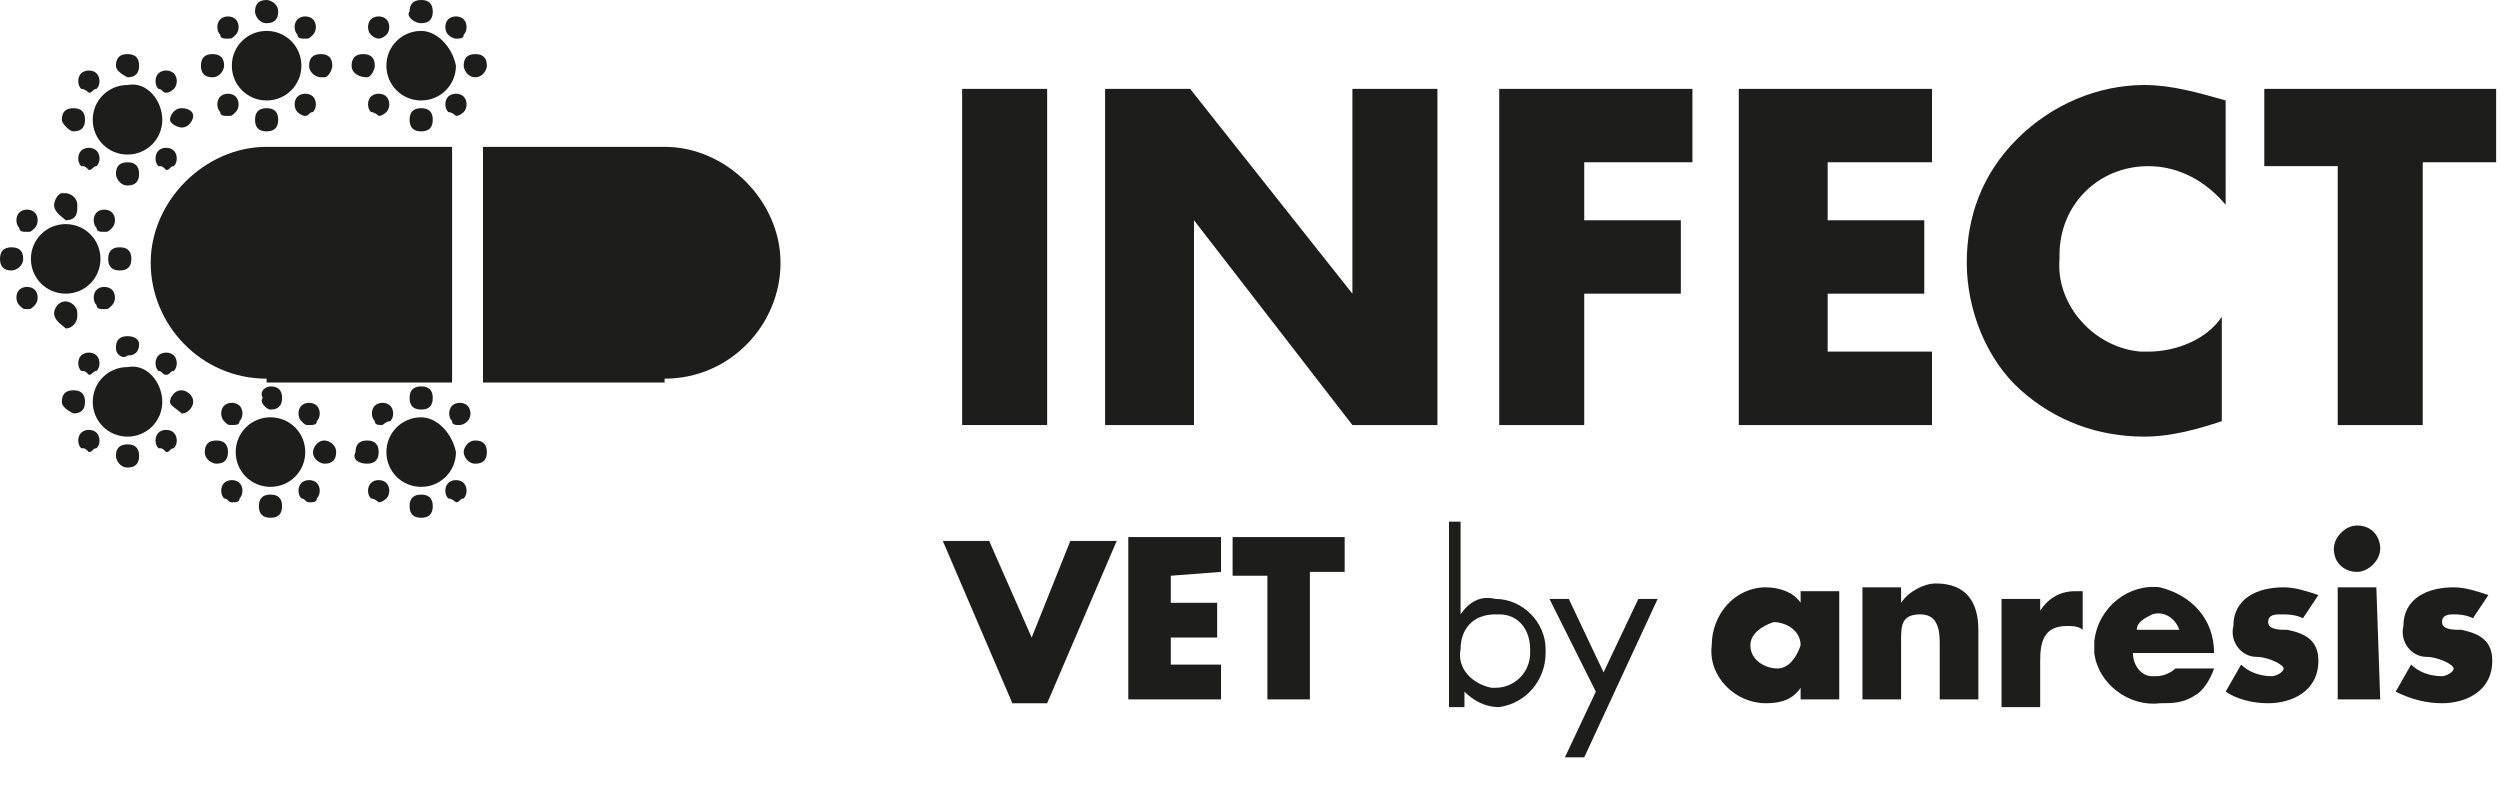 <?xml version="1.0" encoding="utf-8"?>
<!-- Generator: Adobe Illustrator 24.0.3, SVG Export Plug-In . SVG Version: 6.00 Build 0)  -->
<svg version="1.1" id="Layer_1" xmlns="http://www.w3.org/2000/svg" xmlns:xlink="http://www.w3.org/1999/xlink" x="0px" y="0px"
	 viewBox="0 0 64.7 20.4" style="enable-background:new 0 0 64.7 20.4;" xml:space="preserve">
<style type="text/css">
	.st0{fill:#1D1D1B;}
</style>
<title>Artboard 1</title>
<g id="Base">
	<path class="st0" d="M27.1,11h-2.2V2.3h2.2V11z"/>
	<path class="st0" d="M28.6,2.3h2.2L35,7.6l0,0V2.3h2.2V11H35l-4.1-5.3l0,0V11h-2.3V2.3z"/>
	<path class="st0" d="M41,4.3v1.4h2.5v1.9H41V11h-2.2V2.3h5v1.9H41z"/>
	<path class="st0" d="M47.3,4.3v1.4h2.5v1.9h-2.5v1.5H50V11h-5V2.3h5v1.9H47.3z"/>
	<path class="st0" d="M57.6,5.3c-0.5-0.6-1.2-1-2-1c-1.3,0-2.3,1-2.3,2.3c0,0,0,0.1,0,0.1c-0.1,1.2,0.9,2.3,2.1,2.4
		c0.1,0,0.2,0,0.2,0c0.7,0,1.5-0.3,1.9-0.9v2.7c-0.6,0.2-1.3,0.4-2,0.4c-1.2,0-2.3-0.4-3.2-1.2c-0.9-0.8-1.4-2.1-1.4-3.3
		c0-1.2,0.4-2.3,1.3-3.2c0.9-0.9,2.1-1.4,3.3-1.4c0.7,0,1.4,0.2,2.1,0.4L57.6,5.3z"/>
	<path class="st0" d="M62.7,11h-2.2V4.3h-1.9V2.3h6v1.9h-1.9V11z"/>
	<path class="st0" d="M6.9,9.8c-1.7,0-3-1.4-3-3s1.4-3,3-3h4.8v6.1H6.9z"/>
	<path class="st0" d="M17.2,9.8c1.7,0,3-1.4,3-3s-1.4-3-3-3h-4.7v6.1H17.2z"/>
	<path class="st0" d="M7.8,1.7c0,0.5-0.4,0.9-0.9,0.9C6.4,2.6,6,2.2,6,1.7s0.4-0.9,0.9-0.9c0,0,0,0,0,0C7.4,0.8,7.8,1.2,7.8,1.7
		C7.8,1.7,7.8,1.7,7.8,1.7z"/>
	<path class="st0" d="M6.6,3.1c0-0.2,0.1-0.3,0.3-0.3l0,0l0,0c0.2,0,0.3,0.1,0.3,0.3c0,0,0,0,0,0l0,0c0,0.2-0.1,0.3-0.3,0.3l0,0
		C6.7,3.4,6.6,3.3,6.6,3.1z M5.7,2.9c-0.1-0.1-0.1-0.3,0-0.4c0,0,0,0,0,0l0,0c0.1-0.1,0.3-0.1,0.4,0c0,0,0,0,0,0l0,0
		c0.1,0.1,0.1,0.3,0,0.4c0,0,0,0,0,0l0,0C6,3,6,3,5.9,3l0,0C5.8,3,5.7,3,5.7,2.9z M7.7,2.9c-0.1-0.1-0.1-0.3,0-0.4c0,0,0,0,0,0l0,0
		c0.1-0.1,0.3-0.1,0.4,0c0,0,0,0,0,0l0,0c0.1,0.1,0.1,0.3,0,0.4c0,0,0,0,0,0l0,0C8,2.9,8,3,7.9,3l0,0C7.8,3,7.7,2.9,7.7,2.9L7.7,2.9
		z M5.2,1.7c0-0.2,0.1-0.3,0.3-0.3l0,0c0.2,0,0.3,0.1,0.3,0.3l0,0C5.8,1.8,5.7,2,5.5,2c0,0,0,0,0,0l0,0C5.3,2,5.2,1.9,5.2,1.7
		C5.2,1.7,5.2,1.7,5.2,1.7z M8,1.7L8,1.7c0-0.2,0.1-0.3,0.3-0.3c0,0,0,0,0,0l0,0c0.2,0,0.3,0.1,0.3,0.3c0,0,0,0,0,0l0,0
		C8.6,1.8,8.5,2,8.4,2c0,0,0,0-0.1,0l0,0C8.2,2,8,1.9,8,1.7C8,1.7,8,1.7,8,1.7z M5.7,0.9c-0.1-0.1-0.1-0.3,0-0.4c0,0,0,0,0,0l0,0
		c0.1-0.1,0.3-0.1,0.4,0c0,0,0,0,0,0l0,0c0.1,0.1,0.1,0.3,0,0.4c0,0,0,0,0,0l0,0C6,1,6,1,5.9,1l0,0C5.8,1,5.7,1,5.7,0.9z M7.7,0.9
		L7.7,0.9c-0.1-0.1-0.1-0.3,0-0.4c0,0,0,0,0,0l0,0c0.1-0.1,0.3-0.1,0.4,0c0,0,0,0,0,0l0,0c0.1,0.1,0.1,0.3,0,0.4c0,0,0,0,0,0l0,0
		C8,1,8,1,7.9,1l0,0C7.8,1,7.7,1,7.7,0.9L7.7,0.9z M6.6,0.3C6.6,0.1,6.7,0,6.9,0l0,0C7,0,7.2,0.1,7.2,0.3c0,0,0,0,0,0l0,0
		c0,0.2-0.1,0.3-0.3,0.3c0,0,0,0,0,0l0,0C6.7,0.6,6.6,0.4,6.6,0.3C6.6,0.3,6.6,0.3,6.6,0.3z"/>
	<path class="st0" d="M11.8,1.7c0,0.5-0.4,0.9-0.9,0.9c-0.5,0-0.9-0.4-0.9-0.9s0.4-0.9,0.9-0.9c0,0,0,0,0,0
		C11.3,0.8,11.7,1.2,11.8,1.7C11.7,1.7,11.8,1.7,11.8,1.7z"/>
	<path class="st0" d="M10.6,3.1c0-0.2,0.1-0.3,0.3-0.3l0,0c0.2,0,0.3,0.1,0.3,0.3c0,0,0,0,0,0l0,0c0,0.2-0.1,0.3-0.3,0.3l0,0
		C10.7,3.4,10.6,3.3,10.6,3.1z M9.6,2.9c-0.1-0.1-0.1-0.3,0-0.4c0,0,0,0,0,0l0,0c0.1-0.1,0.3-0.1,0.4,0c0,0,0,0,0,0l0,0
		c0.1,0.1,0.1,0.3,0,0.4c0,0,0,0,0,0l0,0C10,2.9,9.9,3,9.8,3l0,0C9.8,3,9.7,2.9,9.6,2.9z M11.6,2.9c-0.1-0.1-0.1-0.3,0-0.4
		c0,0,0,0,0,0l0,0c0.1-0.1,0.3-0.1,0.4,0c0,0,0,0,0,0l0,0c0.1,0.1,0.1,0.3,0,0.4c0,0,0,0,0,0l0,0C12,2.9,11.9,3,11.8,3l0,0
		C11.8,3,11.7,2.9,11.6,2.9L11.6,2.9z M9.1,1.7c0-0.2,0.1-0.3,0.3-0.3l0,0c0.2,0,0.3,0.1,0.3,0.3l0,0C9.7,1.8,9.6,2,9.5,2
		c0,0,0,0,0,0l0,0C9.3,2,9.1,1.9,9.1,1.7C9.1,1.7,9.1,1.7,9.1,1.7z M12,1.7L12,1.7c0-0.2,0.1-0.3,0.3-0.3c0,0,0,0,0,0l0,0
		c0.2,0,0.3,0.1,0.3,0.3l0,0c0,0.1-0.1,0.3-0.3,0.3c0,0,0,0,0,0l0,0C12.1,2,12,1.8,12,1.7L12,1.7z M9.6,0.9c-0.1-0.1-0.1-0.3,0-0.4
		c0,0,0,0,0,0l0,0c0.1-0.1,0.3-0.1,0.4,0c0,0,0,0,0,0l0,0c0.1,0.1,0.1,0.3,0,0.4c0,0,0,0,0,0l0,0C10,0.9,9.9,1,9.8,1l0,0
		C9.8,1,9.7,1,9.6,0.9z M11.6,0.9L11.6,0.9c-0.1-0.1-0.1-0.3,0-0.4c0,0,0,0,0,0l0,0c0.1-0.1,0.3-0.1,0.4,0c0,0,0,0,0,0l0,0
		c0.1,0.1,0.1,0.3,0,0.4c0,0,0,0,0,0l0,0C12,1,11.9,1,11.8,1l0,0C11.8,1,11.7,1,11.6,0.9L11.6,0.9z M10.6,0.3c0-0.2,0.1-0.3,0.3-0.3
		l0,0c0.2,0,0.3,0.1,0.3,0.3l0,0c0,0.2-0.1,0.3-0.3,0.3c0,0,0,0,0,0l0,0C10.7,0.6,10.5,0.4,10.6,0.3C10.5,0.3,10.5,0.3,10.6,0.3z"/>
	<path class="st0" d="M7.9,11.7c0,0.5-0.4,0.9-0.9,0.9c-0.5,0-0.9-0.4-0.9-0.9c0-0.5,0.4-0.9,0.9-0.9C7.5,10.8,7.9,11.2,7.9,11.7
		C7.9,11.7,7.9,11.7,7.9,11.7z"/>
	<path class="st0" d="M6.7,13.1c0-0.2,0.1-0.3,0.3-0.3l0,0c0.2,0,0.3,0.1,0.3,0.3c0,0,0,0,0,0l0,0c0,0.2-0.1,0.3-0.3,0.3h0
		C6.8,13.4,6.7,13.3,6.7,13.1z M5.8,12.9c-0.1-0.1-0.1-0.3,0-0.4c0,0,0,0,0,0l0,0c0.1-0.1,0.3-0.1,0.4,0c0,0,0,0,0,0l0,0
		c0.1,0.1,0.1,0.3,0,0.4c0,0,0,0,0,0l0,0C6.2,13,6.1,13,6,13l0,0C5.9,13,5.9,12.9,5.8,12.9z M7.8,12.9c-0.1-0.1-0.1-0.3,0-0.4
		c0,0,0,0,0,0l0,0c0.1-0.1,0.3-0.1,0.4,0c0,0,0,0,0,0l0,0c0.1,0.1,0.1,0.3,0,0.4c0,0,0,0,0,0l0,0C8.2,13,8.1,13,8,13l0,0
		C7.9,13,7.9,12.9,7.8,12.9L7.8,12.9z M5.3,11.7c0-0.2,0.1-0.3,0.3-0.3l0,0c0.2,0,0.3,0.1,0.3,0.3l0,0c0,0.2-0.1,0.3-0.3,0.3l0,0
		C5.5,12,5.3,11.9,5.3,11.7C5.3,11.7,5.3,11.7,5.3,11.7L5.3,11.7z M8.1,11.7L8.1,11.7c0-0.1,0.1-0.3,0.3-0.3c0,0,0,0,0,0l0,0
		c0.1,0,0.3,0.1,0.3,0.3c0,0,0,0,0,0l0,0c0,0.2-0.1,0.3-0.3,0.3c0,0,0,0,0,0l0,0C8.3,12,8.1,11.9,8.1,11.7L8.1,11.7z M5.8,10.9
		c-0.1-0.1-0.1-0.3,0-0.4c0,0,0,0,0,0l0,0c0.1-0.1,0.3-0.1,0.4,0c0,0,0,0,0,0l0,0c0.1,0.1,0.1,0.3,0,0.4c0,0,0,0,0,0l0,0
		C6.2,11,6.1,11,6,11l0,0C5.9,11,5.9,11,5.8,10.9L5.8,10.9z M7.8,10.9L7.8,10.9c-0.1-0.1-0.1-0.3,0-0.4c0,0,0,0,0,0l0,0
		c0.1-0.1,0.3-0.1,0.4,0c0,0,0,0,0,0l0,0c0.1,0.1,0.1,0.3,0,0.4c0,0,0,0,0,0l0,0C8.2,11,8.1,11,8,11l0,0C7.9,11,7.9,11,7.8,10.9
		L7.8,10.9z M6.8,10.3C6.7,10.1,6.9,10,7,10l0,0c0.2,0,0.3,0.1,0.3,0.3l0,0c0,0.2-0.1,0.3-0.3,0.3c0,0,0,0,0,0l0,0
		C6.9,10.6,6.7,10.4,6.8,10.3L6.8,10.3z"/>
	<path class="st0" d="M11.8,11.7c0,0.5-0.4,0.9-0.9,0.9s-0.9-0.4-0.9-0.9s0.4-0.9,0.9-0.9c0,0,0,0,0,0
		C11.3,10.8,11.7,11.2,11.8,11.7z"/>
	<path class="st0" d="M10.6,13.1c0-0.2,0.1-0.3,0.3-0.3l0,0c0.2,0,0.3,0.1,0.3,0.3c0,0,0,0,0,0l0,0c0,0.2-0.1,0.3-0.3,0.3
		c0,0,0,0,0,0l0,0C10.7,13.4,10.6,13.3,10.6,13.1z M9.6,12.9c-0.1-0.1-0.1-0.3,0-0.4c0,0,0,0,0,0l0,0c0.1-0.1,0.3-0.1,0.4,0
		c0,0,0,0,0,0l0,0c0.1,0.1,0.1,0.3,0,0.4c0,0,0,0,0,0l0,0C10,12.9,9.9,13,9.8,13l0,0C9.8,13,9.7,12.9,9.6,12.9z M11.6,12.9
		c-0.1-0.1-0.1-0.3,0-0.4c0,0,0,0,0,0l0,0c0.1-0.1,0.3-0.1,0.4,0c0,0,0,0,0,0l0,0c0.1,0.1,0.1,0.3,0,0.4c0,0,0,0,0,0l0,0
		c-0.1,0-0.1,0.1-0.2,0.1l0,0C11.8,13,11.7,12.9,11.6,12.9L11.6,12.9z M9.2,11.7c0-0.2,0.1-0.3,0.3-0.3l0,0c0.2,0,0.3,0.1,0.3,0.3
		l0,0c0,0.2-0.1,0.3-0.3,0.3l0,0C9.3,12,9.1,11.9,9.2,11.7L9.2,11.7L9.2,11.7z M12,11.7L12,11.7c0-0.1,0.1-0.3,0.3-0.3c0,0,0,0,0,0
		l0,0c0.2,0,0.3,0.1,0.3,0.3l0,0c0,0.2-0.1,0.3-0.3,0.3c0,0,0,0,0,0l0,0C12.1,12,12,11.8,12,11.7L12,11.7z M9.7,10.9
		c-0.1-0.1-0.1-0.3,0-0.4c0,0,0,0,0,0l0,0c0.1-0.1,0.3-0.1,0.4,0c0,0,0,0,0,0l0,0c0.1,0.1,0.1,0.3,0,0.4c0,0,0,0,0,0l0,0
		C10,10.9,9.9,11,9.9,11l0,0C9.8,11,9.7,11,9.7,10.9L9.7,10.9z M11.7,10.9L11.7,10.9c-0.1-0.1-0.1-0.3,0-0.4c0,0,0,0,0,0l0,0
		c0.1-0.1,0.3-0.1,0.4,0c0,0,0,0,0,0l0,0c0.1,0.1,0.1,0.3,0,0.4c0,0,0,0,0,0l0,0C12,11,11.9,11,11.9,11l0,0
		C11.8,11,11.7,11,11.7,10.9L11.7,10.9z M10.6,10.3c0-0.2,0.1-0.3,0.3-0.3c0,0,0,0,0,0l0,0c0.2,0,0.3,0.1,0.3,0.3l0,0
		c0,0.2-0.1,0.3-0.3,0.3c0,0,0,0,0,0l0,0C10.7,10.6,10.6,10.5,10.6,10.3C10.6,10.3,10.5,10.3,10.6,10.3L10.6,10.3z"/>
	<path class="st0" d="M2.6,6.7c0,0.5-0.4,0.9-0.9,0.9S0.8,7.2,0.8,6.7c0-0.5,0.4-0.9,0.9-0.9h0C2.2,5.8,2.6,6.2,2.6,6.7z"/>
	<path class="st0" d="M1.4,8.1c0-0.1,0.1-0.3,0.3-0.3c0,0,0,0,0,0l0,0C1.8,7.8,2,7.9,2,8.1c0,0,0,0,0,0.1l0,0c0,0.1-0.1,0.3-0.3,0.3
		c0,0,0,0,0,0l0,0C1.6,8.4,1.4,8.3,1.4,8.1C1.4,8.2,1.4,8.2,1.4,8.1z M0.5,7.9c-0.1-0.1-0.1-0.3,0-0.4c0,0,0,0,0,0l0,0
		c0.1-0.1,0.3-0.1,0.4,0c0,0,0,0,0,0l0,0C1,7.6,1,7.8,0.9,7.9c0,0,0,0,0,0l0,0C0.8,8,0.8,8,0.7,8l0,0C0.6,8,0.6,8,0.5,7.9z M2.5,7.9
		c-0.1-0.1-0.1-0.3,0-0.4c0,0,0,0,0,0l0,0c0.1-0.1,0.3-0.1,0.4,0c0,0,0,0,0,0l0,0C3,7.6,3,7.8,2.9,7.9c0,0,0,0,0,0l0,0
		C2.8,8,2.8,8,2.7,8l0,0C2.6,8,2.5,8,2.5,7.9L2.5,7.9z M0,6.7c0-0.2,0.1-0.3,0.3-0.3l0,0c0.2,0,0.3,0.1,0.3,0.3l0,0
		C0.6,6.9,0.4,7,0.3,7l0,0C0.1,7,0,6.9,0,6.7z M2.8,6.7L2.8,6.7c0-0.2,0.1-0.3,0.3-0.3c0,0,0,0,0,0l0,0c0.2,0,0.3,0.1,0.3,0.3l0,0
		l0,0C3.4,6.9,3.3,7,3.1,7l0,0C2.9,7,2.8,6.9,2.8,6.7C2.8,6.7,2.8,6.7,2.8,6.7z M0.5,5.9c-0.1-0.1-0.1-0.3,0-0.4c0,0,0,0,0,0l0,0
		c0.1-0.1,0.3-0.1,0.4,0c0,0,0,0,0,0l0,0C1,5.6,1,5.8,0.9,5.9c0,0,0,0,0,0l0,0C0.8,6,0.8,6,0.7,6l0,0C0.6,6,0.5,6,0.5,5.9z M2.5,5.9
		L2.5,5.9c-0.1-0.1-0.1-0.3,0-0.4l0,0c0.1-0.1,0.3-0.1,0.4,0c0,0,0,0,0,0l0,0C3,5.6,3,5.8,2.9,5.9c0,0,0,0,0,0l0,0
		C2.8,6,2.8,6,2.7,6l0,0C2.6,6,2.5,6,2.5,5.9L2.5,5.9z M1.4,5.3C1.4,5.2,1.5,5,1.6,5c0,0,0,0,0.1,0l0,0C1.8,5,2,5.1,2,5.3
		c0,0,0,0,0,0.1l0,0c0,0.2-0.1,0.3-0.3,0.3l0,0C1.6,5.6,1.4,5.5,1.4,5.3C1.4,5.3,1.4,5.3,1.4,5.3z"/>
	<path class="st0" d="M4.2,3.1C4.2,3.6,3.8,4,3.3,4C2.8,4,2.4,3.6,2.4,3.1c0-0.5,0.4-0.9,0.9-0.9c0,0,0,0,0,0
		C3.8,2.1,4.2,2.6,4.2,3.1z"/>
	<path class="st0" d="M3,4.5c0-0.2,0.1-0.3,0.3-0.3c0,0,0,0,0,0l0,0c0.2,0,0.3,0.1,0.3,0.3c0,0,0,0,0,0l0,0c0,0.2-0.1,0.3-0.3,0.3
		c0,0,0,0,0,0l0,0C3.1,4.8,3,4.6,3,4.5L3,4.5z M2.1,4.3C2,4.2,2,4,2.1,3.9c0,0,0,0,0,0l0,0c0.1-0.1,0.3-0.1,0.4,0c0,0,0,0,0,0l0,0
		c0.1,0.1,0.1,0.3,0,0.4c0,0,0,0,0,0l0,0c-0.1,0-0.1,0.1-0.2,0.1l0,0C2.2,4.3,2.2,4.3,2.1,4.3L2.1,4.3z M4.1,4.3C4,4.2,4,4,4.1,3.9
		c0,0,0,0,0,0l0,0c0.1-0.1,0.3-0.1,0.4,0c0,0,0,0,0,0l0,0c0.1,0.1,0.1,0.3,0,0.4c0,0,0,0,0,0l0,0c-0.1,0-0.1,0.1-0.2,0.1l0,0
		C4.2,4.3,4.2,4.3,4.1,4.3L4.1,4.3z M1.6,3.1c0-0.2,0.1-0.3,0.3-0.3l0,0c0.2,0,0.3,0.1,0.3,0.3l0,0c0,0.2-0.1,0.3-0.3,0.3l0,0
		C1.8,3.4,1.6,3.2,1.6,3.1L1.6,3.1z M4.4,3.1L4.4,3.1c0-0.1,0.1-0.3,0.3-0.3c0,0,0,0,0,0l0,0C4.9,2.8,5,2.9,5,3c0,0,0,0,0,0l0,0
		c0,0.1-0.1,0.3-0.3,0.3c0,0,0,0,0,0l0,0C4.6,3.3,4.4,3.2,4.4,3.1z M2.1,2.3C2,2.2,2,2,2.1,1.9c0,0,0,0,0,0l0,0
		c0.1-0.1,0.3-0.1,0.4,0c0,0,0,0,0,0l0,0c0.1,0.1,0.1,0.3,0,0.4c0,0,0,0,0,0l0,0c-0.1,0-0.1,0.1-0.2,0.1l0,0
		C2.3,2.4,2.2,2.3,2.1,2.3z M4.1,2.3L4.1,2.3C4,2.2,4,2,4.1,1.9c0,0,0,0,0,0l0,0c0.1-0.1,0.3-0.1,0.4,0c0,0,0,0,0,0l0,0
		c0.1,0.1,0.1,0.3,0,0.4c0,0,0,0,0,0l0,0C4.5,2.3,4.4,2.4,4.3,2.4l0,0C4.2,2.4,4.2,2.3,4.1,2.3L4.1,2.3z M3,1.7
		c0-0.2,0.1-0.3,0.3-0.3l0,0c0.2,0,0.3,0.1,0.3,0.3l0,0c0,0.2-0.1,0.3-0.3,0.3c0,0,0,0,0,0l0,0C3.1,1.9,3,1.8,3,1.7z"/>
	<path class="st0" d="M4.2,10.4c0,0.5-0.4,0.9-0.9,0.9s-0.9-0.4-0.9-0.9c0-0.5,0.4-0.9,0.9-0.9c0,0,0,0,0,0
		C3.8,9.4,4.2,9.9,4.2,10.4z"/>
	<path class="st0" d="M3,11.8c0-0.2,0.1-0.3,0.3-0.3l0,0c0.2,0,0.3,0.1,0.3,0.3c0,0,0,0,0,0l0,0c0,0.2-0.1,0.3-0.3,0.3c0,0,0,0,0,0
		l0,0C3.1,12.1,3,11.9,3,11.8z M2.1,11.6c-0.1-0.1-0.1-0.3,0-0.4c0,0,0,0,0,0l0,0c0.1-0.1,0.3-0.1,0.4,0c0,0,0,0,0,0l0,0
		c0.1,0.1,0.1,0.3,0,0.4c0,0,0,0,0,0l0,0c-0.1,0-0.1,0.1-0.2,0.1l0,0C2.2,11.6,2.2,11.6,2.1,11.6L2.1,11.6z M4.1,11.6
		c-0.1-0.1-0.1-0.3,0-0.4c0,0,0,0,0,0l0,0c0.1-0.1,0.3-0.1,0.4,0c0,0,0,0,0,0l0,0c0.1,0.1,0.1,0.3,0,0.4c0,0,0,0,0,0l0,0
		c-0.1,0-0.1,0.1-0.2,0.1l0,0C4.2,11.6,4.2,11.6,4.1,11.6L4.1,11.6z M1.6,10.4c0-0.2,0.1-0.3,0.3-0.3l0,0c0.2,0,0.3,0.1,0.3,0.3l0,0
		c0,0.2-0.1,0.3-0.3,0.3l0,0C1.7,10.6,1.6,10.5,1.6,10.4L1.6,10.4z M4.4,10.4L4.4,10.4c0-0.1,0.1-0.3,0.3-0.3c0,0,0,0,0,0l0,0
		c0.1,0,0.3,0.1,0.3,0.3c0,0,0,0,0,0h0c0,0.1-0.1,0.3-0.3,0.3c0,0,0,0,0,0l0,0C4.6,10.6,4.4,10.5,4.4,10.4L4.4,10.4z M2.1,9.6
		C2,9.5,2,9.3,2.1,9.2c0,0,0,0,0,0l0,0c0.1-0.1,0.3-0.1,0.4,0c0,0,0,0,0,0l0,0c0.1,0.1,0.1,0.3,0,0.4c0,0,0,0,0,0l0,0
		c-0.1,0-0.1,0.1-0.2,0.1l0,0C2.2,9.6,2.2,9.6,2.1,9.6L2.1,9.6z M4.1,9.6L4.1,9.6C4,9.5,4,9.3,4.1,9.2c0,0,0,0,0,0l0,0
		c0.1-0.1,0.3-0.1,0.4,0c0,0,0,0,0,0l0,0c0.1,0.1,0.1,0.3,0,0.4c0,0,0,0,0,0l0,0C4.4,9.6,4.4,9.7,4.3,9.7l0,0
		C4.2,9.7,4.2,9.6,4.1,9.6L4.1,9.6z M3,9c0-0.2,0.1-0.3,0.3-0.3l0,0c0.2,0,0.3,0.1,0.3,0.2c0,0,0,0,0,0l0,0c0,0.2-0.1,0.3-0.3,0.3
		c0,0,0,0,0,0l0,0C3.2,9.3,3,9.2,3,9C3,9,3,9,3,9z"/>
</g>
<path class="st0" d="M26.7,16.5l1-2.5h1.2l-1.8,4.2h-0.9l-1.8-4.2h1.2L26.7,16.5z"/>
<path class="st0" d="M30.3,14.9v0.7h1.2v0.9h-1.2v0.7h1.3v0.9h-2.4v-4.2h2.4v0.9L30.3,14.9z"/>
<path class="st0" d="M33.9,18.1h-1.1v-3.2h-0.9v-1h2.9v0.9h-0.9L33.9,18.1z"/>
<path class="st0" d="M37.4,13.5h0.4v2.4l0,0c0.2-0.3,0.5-0.5,0.9-0.4c0.7,0,1.3,0.6,1.3,1.3c0,0,0,0.1,0,0.1c0,0.7-0.5,1.3-1.2,1.4
	c0,0,0,0,0,0c-0.4,0-0.7-0.2-0.9-0.4l0,0v0.4h-0.4V13.5z M37.8,16.8c-0.1,0.5,0.3,0.9,0.8,1c0,0,0,0,0.1,0c0.5,0,0.9-0.4,0.9-0.9
	c0,0,0-0.1,0-0.1c0-0.5-0.3-0.9-0.8-0.9c0,0-0.1,0-0.1,0C38.1,15.9,37.8,16.3,37.8,16.8C37.8,16.8,37.8,16.8,37.8,16.8L37.8,16.8z"
	/>
<path class="st0" d="M40.1,15.5h0.5l0.9,1.9l0.9-1.9h0.5L41,19.6h-0.5l0.8-1.7L40.1,15.5z"/>
<path class="st0" d="M47.6,18.1h-1v-0.3l0,0c-0.2,0.3-0.5,0.4-0.9,0.4c-0.8,0-1.5-0.7-1.4-1.5c0,0,0,0,0,0c0-0.8,0.6-1.5,1.4-1.5
	c0,0,0,0,0,0c0.3,0,0.7,0.1,0.9,0.4v-0.3h1L47.6,18.1z M45.3,16.7c0,0.4,0.4,0.6,0.7,0.6c0.3,0,0.5-0.3,0.6-0.6
	c0-0.4-0.4-0.6-0.7-0.6C45.6,16.2,45.3,16.4,45.3,16.7z"/>
<path class="st0" d="M49.2,15.6L49.2,15.6c0.2-0.3,0.6-0.5,0.9-0.5c0.8,0,1.1,0.5,1.1,1.2v1.8h-1v-1.4c0-0.3,0-0.8-0.5-0.8
	s-0.5,0.3-0.5,0.7v1.5h-1v-2.9h1V15.6z"/>
<path class="st0" d="M52.8,15.8L52.8,15.8c0.2-0.3,0.5-0.5,0.9-0.5h0.2v1c-0.1-0.1-0.3-0.1-0.4-0.1c-0.6,0-0.7,0.4-0.7,0.9v1.2h-1
	v-2.8h1L52.8,15.8z"/>
<path class="st0" d="M57.3,16.9h-2.1c0,0.3,0.2,0.6,0.5,0.6c0,0,0.1,0,0.1,0c0.2,0,0.4-0.1,0.5-0.2h1c-0.1,0.3-0.3,0.6-0.5,0.7
	c-0.3,0.2-0.6,0.2-0.9,0.2c-0.8,0.1-1.6-0.5-1.7-1.3c0-0.1,0-0.2,0-0.3c0.1-0.9,0.9-1.5,1.7-1.4C56.7,15.4,57.3,16,57.3,16.9
	L57.3,16.9z M56.4,16.3c-0.1-0.3-0.4-0.5-0.7-0.4c-0.2,0.1-0.4,0.2-0.4,0.4H56.4z"/>
<path class="st0" d="M59.6,16c-0.2-0.1-0.4-0.1-0.6-0.1c-0.1,0-0.3,0-0.3,0.2c0,0.2,0.3,0.2,0.5,0.2c0.5,0.1,0.8,0.3,0.8,0.8
	c0,0.8-0.7,1.1-1.3,1.1c-0.4,0-0.8-0.1-1.1-0.3l0.4-0.7c0.2,0.2,0.5,0.3,0.8,0.3c0.1,0,0.3-0.1,0.3-0.2S58.7,17,58.4,17
	c-0.4,0-0.7-0.4-0.6-0.8c0-0.7,0.6-1,1.3-1c0.3,0,0.6,0.1,0.9,0.2L59.6,16z"/>
<path class="st0" d="M61.6,14.2c0,0.3-0.3,0.6-0.6,0.6c-0.3,0-0.6-0.2-0.6-0.6c0,0,0,0,0,0c0-0.3,0.3-0.6,0.6-0.6
	C61.4,13.6,61.6,13.9,61.6,14.2C61.6,14.2,61.6,14.2,61.6,14.2z M61.6,18.1h-1.1v-2.9h1L61.6,18.1z"/>
<path class="st0" d="M64,16c-0.2-0.1-0.4-0.1-0.5-0.1c-0.1,0-0.3,0-0.3,0.2c0,0.2,0.3,0.2,0.5,0.2c0.5,0.1,0.8,0.3,0.8,0.8
	c0,0.8-0.7,1.1-1.3,1.1c-0.4,0-0.8-0.1-1.2-0.3l0.4-0.7c0.2,0.2,0.5,0.3,0.8,0.3c0.1,0,0.3-0.1,0.3-0.2S63.1,17,62.8,17
	c-0.4,0-0.7-0.4-0.6-0.8c0-0.7,0.6-1,1.3-1c0.3,0,0.6,0.1,0.9,0.2L64,16z"/>
</svg>
